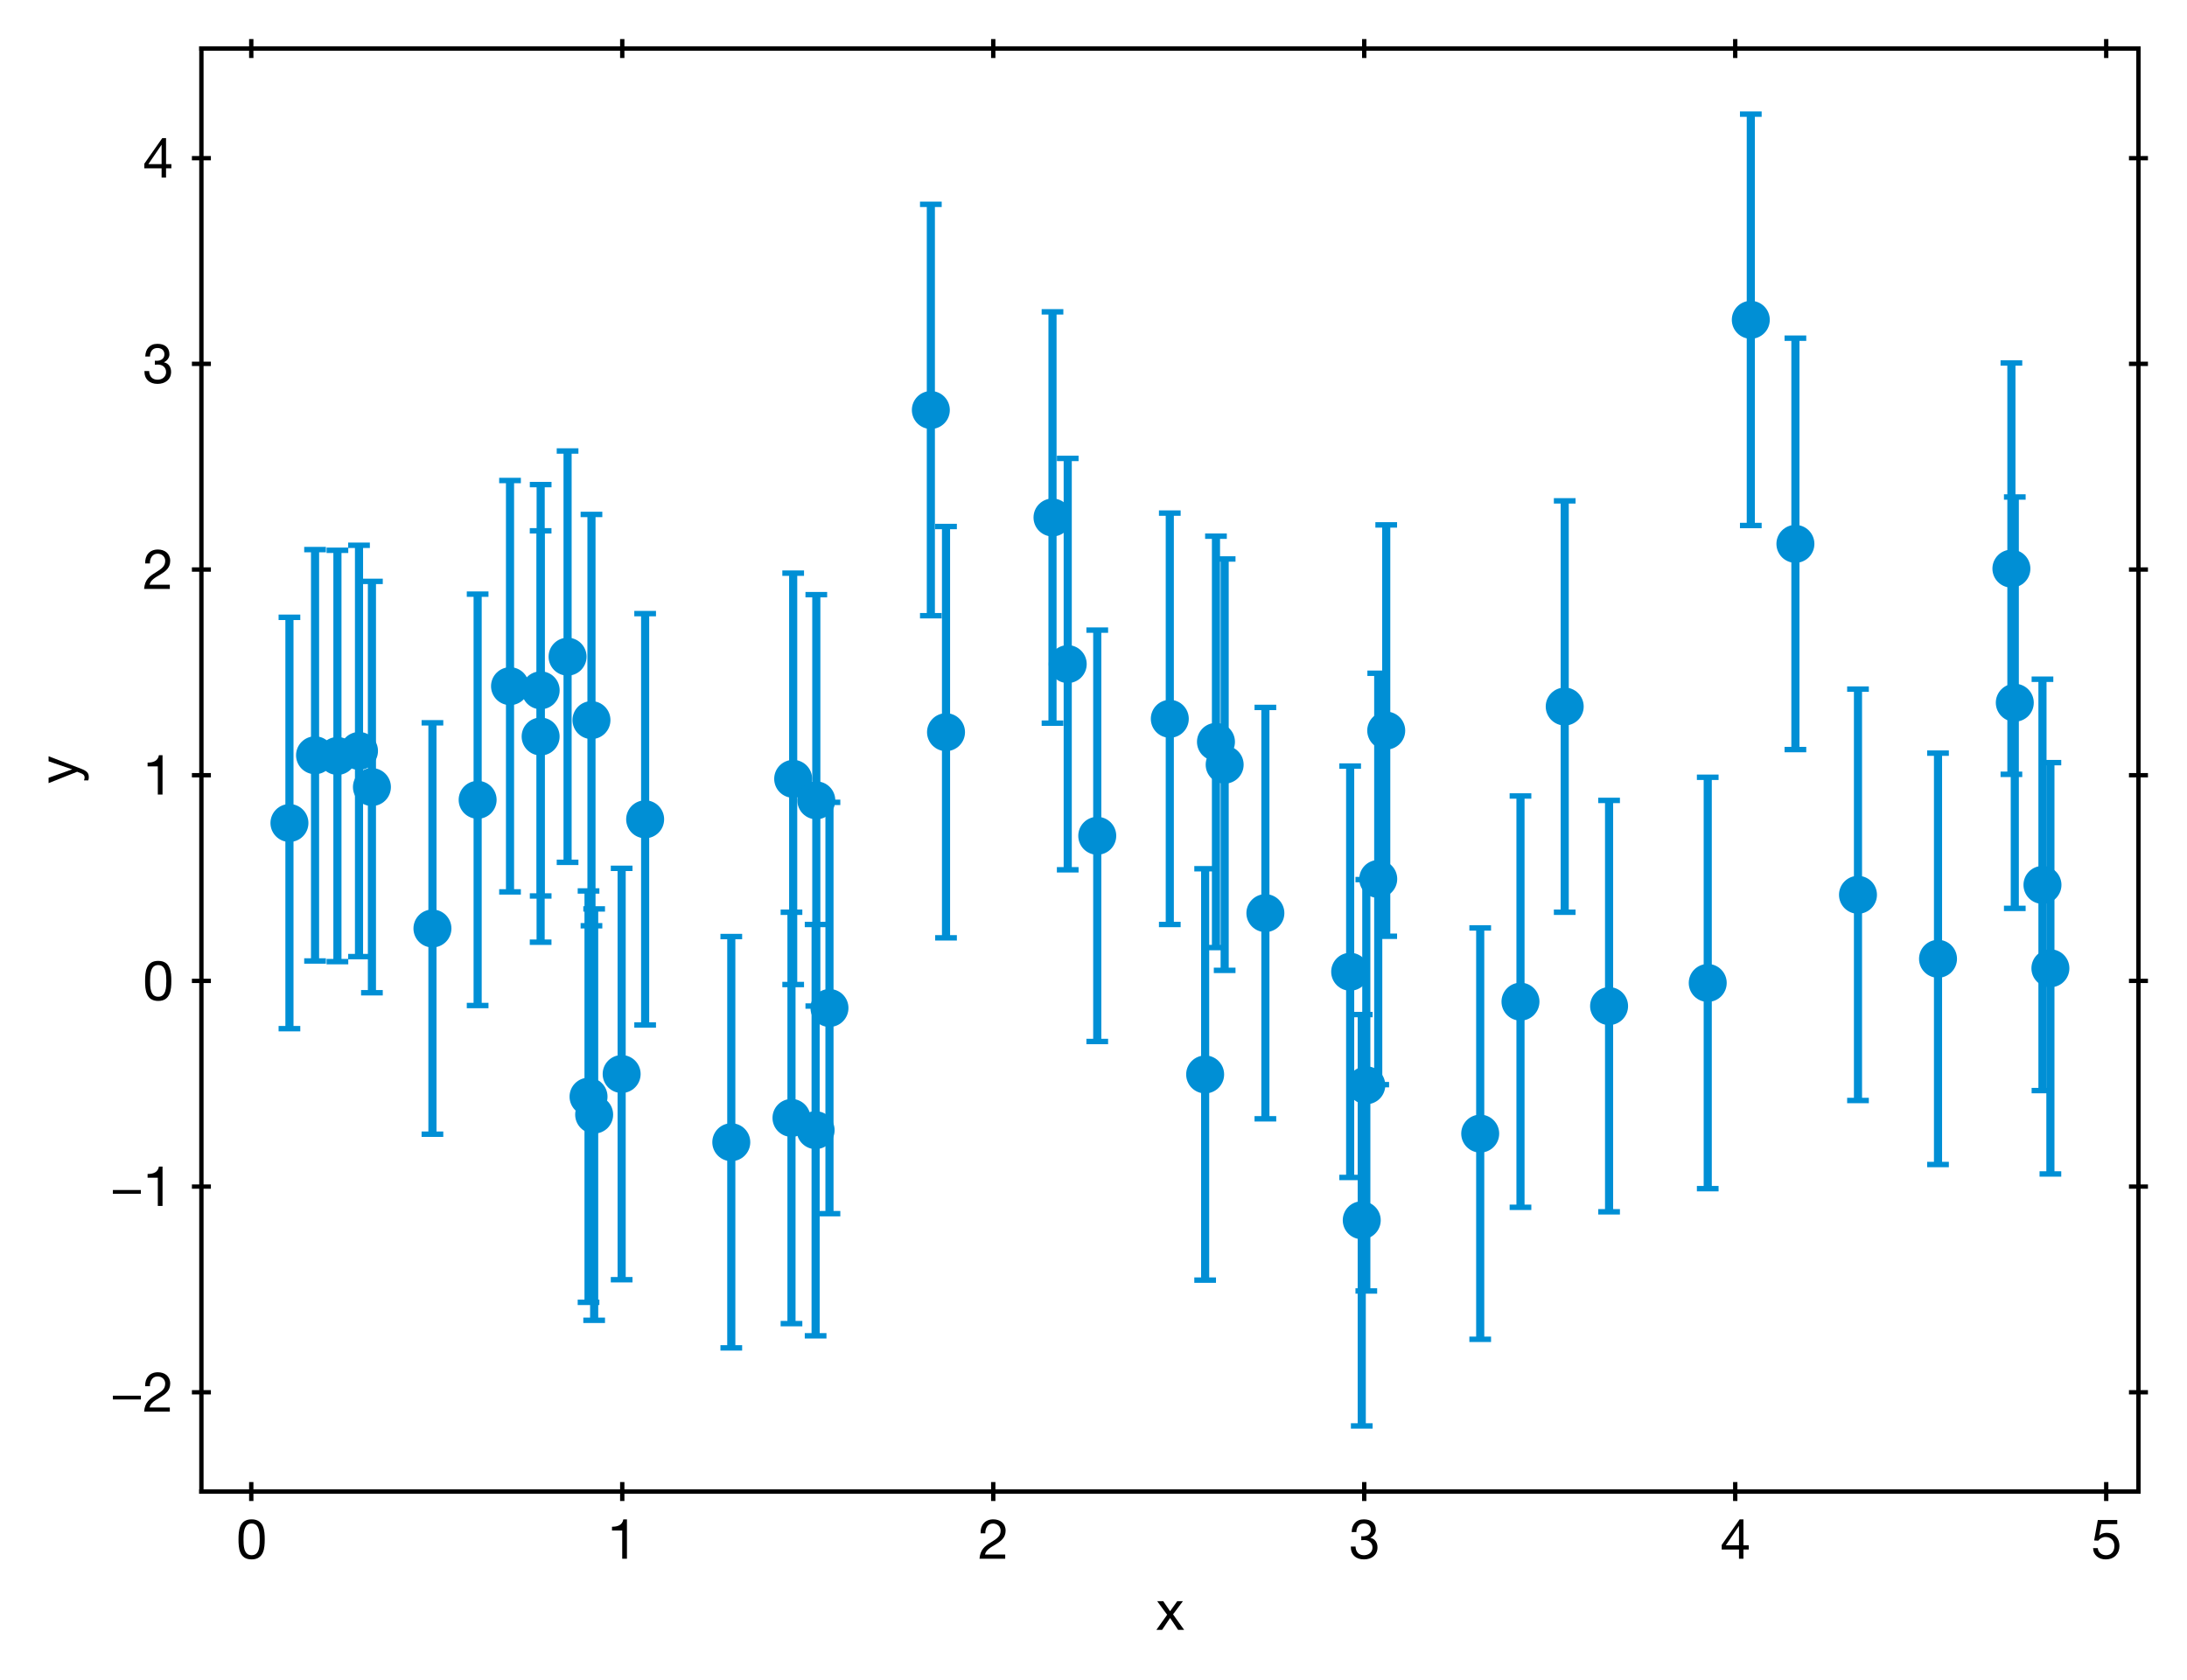 <?xml version="1.0" encoding="utf-8" standalone="no"?>
<!DOCTYPE svg PUBLIC "-//W3C//DTD SVG 1.1//EN"
  "http://www.w3.org/Graphics/SVG/1.1/DTD/svg11.dtd">
<svg height="309.753pt" version="1.1" viewBox="0 0 403.2 309.753" width="403.2pt" xmlns="http://www.w3.org/2000/svg" xmlns:xlink="http://www.w3.org/1999/xlink">
 <defs>
  <style type="text/css">*{stroke-linecap:butt;stroke-linejoin:round;}</style>
 </defs>
 <g id="figure_1">
  <g id="patch_1">
   <path d="M 0 309.753 
L 403.2 309.753 
L 403.2 0 
L 0 0 
z
" style="fill:#ffffff;"/>
  </g>
  <g id="axes_1">
   <g id="patch_2">
    <path d="M 37.13 275.062 
L 394.25 275.062 
L 394.25 8.95 
L 37.13 8.95 
z
" style="fill:#ffffff;"/>
   </g>
   <g id="matplotlib.axis_1">
    <g id="xtick_1">
     <g id="line2d_1">
      <defs>
       <path d="M 0 1.75 
L 0 -1.75 
" id="m629b796131" style="stroke:#000000;stroke-width:0.8;"/>
      </defs>
      <g>
       <use style="stroke:#000000;stroke-width:0.8;" x="46.323" xlink:href="#m629b796131" y="275.062"/>
      </g>
     </g>
     <g id="line2d_2">
      <g>
       <use style="stroke:#000000;stroke-width:0.8;" x="46.323" xlink:href="#m629b796131" y="8.95"/>
      </g>
     </g>
     <g id="text_1">
      <!-- 0 -->
      <g transform="translate(43.543 287.453)scale(0.1 -0.1)">
       <defs>
        <path d="M 269 2227 
C 269 1229 358 -77 1779 -77 
C 3200 -77 3290 1229 3290 2227 
C 3290 3232 3200 4538 1779 4538 
C 358 4538 269 3232 269 2227 
z
M 845 2234 
C 845 2906 851 4058 1779 4058 
C 2707 4058 2714 2906 2714 2234 
C 2714 1555 2707 403 1779 403 
C 851 403 845 1555 845 2234 
z
" id="HelveticaNeue-Roman-30" transform="scale(0.016)"/>
       </defs>
       <use xlink:href="#HelveticaNeue-Roman-30"/>
      </g>
     </g>
    </g>
    <g id="xtick_2">
     <g id="line2d_3">
      <g>
       <use style="stroke:#000000;stroke-width:0.8;" x="114.72" xlink:href="#m629b796131" y="275.062"/>
      </g>
     </g>
     <g id="line2d_4">
      <g>
       <use style="stroke:#000000;stroke-width:0.8;" x="114.72" xlink:href="#m629b796131" y="8.95"/>
      </g>
     </g>
     <g id="text_2">
      <!-- 1 -->
      <g transform="translate(111.94 287.453)scale(0.1 -0.1)">
       <defs>
        <path d="M 2278 4538 
L 1862 4538 
C 1741 3853 1178 3686 557 3686 
L 557 3251 
L 1734 3251 
L 1734 0 
L 2278 0 
L 2278 4538 
z
" id="HelveticaNeue-Roman-31" transform="scale(0.016)"/>
       </defs>
       <use xlink:href="#HelveticaNeue-Roman-31"/>
      </g>
     </g>
    </g>
    <g id="xtick_3">
     <g id="line2d_5">
      <g>
       <use style="stroke:#000000;stroke-width:0.8;" x="183.117" xlink:href="#m629b796131" y="275.062"/>
      </g>
     </g>
     <g id="line2d_6">
      <g>
       <use style="stroke:#000000;stroke-width:0.8;" x="183.117" xlink:href="#m629b796131" y="8.95"/>
      </g>
     </g>
     <g id="text_3">
      <!-- 2 -->
      <g transform="translate(180.337 287.453)scale(0.1 -0.1)">
       <defs>
        <path d="M 826 2931 
C 806 3475 1075 4058 1709 4058 
C 2189 4058 2586 3731 2586 3238 
C 2586 2611 2195 2330 1427 1856 
C 787 1459 243 1075 154 0 
L 3117 0 
L 3117 480 
L 787 480 
C 896 1043 1491 1331 2061 1677 
C 2624 2029 3162 2432 3162 3232 
C 3162 4077 2534 4538 1741 4538 
C 781 4538 237 3853 282 2931 
L 826 2931 
z
" id="HelveticaNeue-Roman-32" transform="scale(0.016)"/>
       </defs>
       <use xlink:href="#HelveticaNeue-Roman-32"/>
      </g>
     </g>
    </g>
    <g id="xtick_4">
     <g id="line2d_7">
      <g>
       <use style="stroke:#000000;stroke-width:0.8;" x="251.514" xlink:href="#m629b796131" y="275.062"/>
      </g>
     </g>
     <g id="line2d_8">
      <g>
       <use style="stroke:#000000;stroke-width:0.8;" x="251.514" xlink:href="#m629b796131" y="8.95"/>
      </g>
     </g>
     <g id="text_4">
      <!-- 3 -->
      <g transform="translate(248.734 287.453)scale(0.1 -0.1)">
       <defs>
        <path d="M 1395 2131 
C 1498 2144 1613 2150 1722 2150 
C 2259 2150 2688 1850 2688 1280 
C 2688 730 2234 403 1702 403 
C 1082 403 755 813 736 1402 
L 192 1402 
C 173 467 781 -77 1702 -77 
C 2554 -77 3264 397 3264 1306 
C 3264 1850 2995 2285 2445 2406 
L 2445 2419 
C 2790 2579 3072 2925 3072 3322 
C 3072 4160 2477 4538 1690 4538 
C 781 4538 320 3936 288 3072 
L 832 3072 
C 838 3603 1094 4058 1690 4058 
C 2150 4058 2496 3802 2496 3328 
C 2496 2835 2093 2586 1632 2586 
C 1555 2586 1478 2586 1395 2592 
L 1395 2131 
z
" id="HelveticaNeue-Roman-33" transform="scale(0.016)"/>
       </defs>
       <use xlink:href="#HelveticaNeue-Roman-33"/>
      </g>
     </g>
    </g>
    <g id="xtick_5">
     <g id="line2d_9">
      <g>
       <use style="stroke:#000000;stroke-width:0.8;" x="319.91" xlink:href="#m629b796131" y="275.062"/>
      </g>
     </g>
     <g id="line2d_10">
      <g>
       <use style="stroke:#000000;stroke-width:0.8;" x="319.91" xlink:href="#m629b796131" y="8.95"/>
      </g>
     </g>
     <g id="text_5">
      <!-- 4 -->
      <g transform="translate(317.131 287.453)scale(0.1 -0.1)">
       <defs>
        <path d="M 2682 4538 
L 2246 4538 
L 179 1587 
L 179 1062 
L 2170 1062 
L 2170 0 
L 2682 0 
L 2682 1062 
L 3296 1062 
L 3296 1542 
L 2682 1542 
L 2682 4538 
z
M 646 1542 
L 2157 3763 
L 2170 3763 
L 2170 1542 
L 646 1542 
z
" id="HelveticaNeue-Roman-34" transform="scale(0.016)"/>
       </defs>
       <use xlink:href="#HelveticaNeue-Roman-34"/>
      </g>
     </g>
    </g>
    <g id="xtick_6">
     <g id="line2d_11">
      <g>
       <use style="stroke:#000000;stroke-width:0.8;" x="388.307" xlink:href="#m629b796131" y="275.062"/>
      </g>
     </g>
     <g id="line2d_12">
      <g>
       <use style="stroke:#000000;stroke-width:0.8;" x="388.307" xlink:href="#m629b796131" y="8.95"/>
      </g>
     </g>
     <g id="text_6">
      <!-- 5 -->
      <g transform="translate(385.528 287.453)scale(0.1 -0.1)">
       <defs>
        <path d="M 3008 4461 
L 768 4461 
L 346 2106 
L 813 2080 
C 1024 2336 1312 2509 1658 2509 
C 2266 2509 2682 2080 2682 1478 
C 2682 755 2240 403 1722 403 
C 1178 403 800 755 768 1222 
L 224 1222 
C 243 403 883 -77 1670 -77 
C 2726 -77 3258 666 3258 1434 
C 3258 2470 2598 2989 1792 2989 
C 1485 2989 1146 2886 947 2662 
L 934 2675 
L 1178 3981 
L 3008 3981 
L 3008 4461 
z
" id="HelveticaNeue-Roman-35" transform="scale(0.016)"/>
       </defs>
       <use xlink:href="#HelveticaNeue-Roman-35"/>
      </g>
     </g>
    </g>
    <g id="text_7">
     <!-- x -->
     <g transform="translate(213.1 300.573)scale(0.1 -0.1)">
      <defs>
       <path d="M 58 0 
L 717 0 
L 1638 1370 
L 2560 0 
L 3258 0 
L 1978 1786 
L 3117 3309 
L 2464 3309 
L 1638 2150 
L 845 3309 
L 147 3309 
L 1299 1741 
L 58 0 
z
" id="HelveticaNeue-Roman-78" transform="scale(0.016)"/>
      </defs>
      <use xlink:href="#HelveticaNeue-Roman-78"/>
     </g>
    </g>
   </g>
   <g id="matplotlib.axis_2">
    <g id="ytick_1">
     <g id="line2d_13">
      <defs>
       <path d="M 1.75 0 
L -1.75 -0 
" id="mbd2285020a" style="stroke:#000000;stroke-width:0.8;"/>
      </defs>
      <g>
       <use style="stroke:#000000;stroke-width:0.8;" x="37.13" xlink:href="#mbd2285020a" y="256.758"/>
      </g>
     </g>
     <g id="line2d_14">
      <g>
       <use style="stroke:#000000;stroke-width:0.8;" x="394.25" xlink:href="#mbd2285020a" y="256.758"/>
      </g>
     </g>
     <g id="text_8">
      <!-- −2 -->
      <g transform="translate(20.32 260.328)scale(0.1 -0.1)">
       <defs>
        <path d="M 307 1402 
L 3533 1402 
L 3533 1837 
L 307 1837 
L 307 1402 
z
" id="HelveticaNeue-Roman-2212" transform="scale(0.016)"/>
       </defs>
       <use xlink:href="#HelveticaNeue-Roman-2212"/>
       <use x="60" xlink:href="#HelveticaNeue-Roman-32"/>
      </g>
     </g>
    </g>
    <g id="ytick_2">
     <g id="line2d_15">
      <g>
       <use style="stroke:#000000;stroke-width:0.8;" x="37.13" xlink:href="#mbd2285020a" y="218.826"/>
      </g>
     </g>
     <g id="line2d_16">
      <g>
       <use style="stroke:#000000;stroke-width:0.8;" x="394.25" xlink:href="#mbd2285020a" y="218.826"/>
      </g>
     </g>
     <g id="text_9">
      <!-- −1 -->
      <g transform="translate(20.32 222.396)scale(0.1 -0.1)">
       <use xlink:href="#HelveticaNeue-Roman-2212"/>
       <use x="60" xlink:href="#HelveticaNeue-Roman-31"/>
      </g>
     </g>
    </g>
    <g id="ytick_3">
     <g id="line2d_17">
      <g>
       <use style="stroke:#000000;stroke-width:0.8;" x="37.13" xlink:href="#mbd2285020a" y="180.894"/>
      </g>
     </g>
     <g id="line2d_18">
      <g>
       <use style="stroke:#000000;stroke-width:0.8;" x="394.25" xlink:href="#mbd2285020a" y="180.894"/>
      </g>
     </g>
     <g id="text_10">
      <!-- 0 -->
      <g transform="translate(26.32 184.464)scale(0.1 -0.1)">
       <use xlink:href="#HelveticaNeue-Roman-30"/>
      </g>
     </g>
    </g>
    <g id="ytick_4">
     <g id="line2d_19">
      <g>
       <use style="stroke:#000000;stroke-width:0.8;" x="37.13" xlink:href="#mbd2285020a" y="142.962"/>
      </g>
     </g>
     <g id="line2d_20">
      <g>
       <use style="stroke:#000000;stroke-width:0.8;" x="394.25" xlink:href="#mbd2285020a" y="142.962"/>
      </g>
     </g>
     <g id="text_11">
      <!-- 1 -->
      <g transform="translate(26.32 146.533)scale(0.1 -0.1)">
       <use xlink:href="#HelveticaNeue-Roman-31"/>
      </g>
     </g>
    </g>
    <g id="ytick_5">
     <g id="line2d_21">
      <g>
       <use style="stroke:#000000;stroke-width:0.8;" x="37.13" xlink:href="#mbd2285020a" y="105.03"/>
      </g>
     </g>
     <g id="line2d_22">
      <g>
       <use style="stroke:#000000;stroke-width:0.8;" x="394.25" xlink:href="#mbd2285020a" y="105.03"/>
      </g>
     </g>
     <g id="text_12">
      <!-- 2 -->
      <g transform="translate(26.32 108.601)scale(0.1 -0.1)">
       <use xlink:href="#HelveticaNeue-Roman-32"/>
      </g>
     </g>
    </g>
    <g id="ytick_6">
     <g id="line2d_23">
      <g>
       <use style="stroke:#000000;stroke-width:0.8;" x="37.13" xlink:href="#mbd2285020a" y="67.099"/>
      </g>
     </g>
     <g id="line2d_24">
      <g>
       <use style="stroke:#000000;stroke-width:0.8;" x="394.25" xlink:href="#mbd2285020a" y="67.099"/>
      </g>
     </g>
     <g id="text_13">
      <!-- 3 -->
      <g transform="translate(26.32 70.669)scale(0.1 -0.1)">
       <use xlink:href="#HelveticaNeue-Roman-33"/>
      </g>
     </g>
    </g>
    <g id="ytick_7">
     <g id="line2d_25">
      <g>
       <use style="stroke:#000000;stroke-width:0.8;" x="37.13" xlink:href="#mbd2285020a" y="29.167"/>
      </g>
     </g>
     <g id="line2d_26">
      <g>
       <use style="stroke:#000000;stroke-width:0.8;" x="394.25" xlink:href="#mbd2285020a" y="29.167"/>
      </g>
     </g>
     <g id="text_14">
      <!-- 4 -->
      <g transform="translate(26.32 32.737)scale(0.1 -0.1)">
       <use xlink:href="#HelveticaNeue-Roman-34"/>
      </g>
     </g>
    </g>
    <g id="text_15">
     <!-- y -->
     <g transform="translate(14.25 144.506)rotate(-90)scale(0.1 -0.1)">
      <defs>
       <path d="M 3149 3309 
L 2573 3309 
L 1645 602 
L 1632 602 
L 666 3309 
L 51 3309 
L 1363 19 
L 1139 -544 
C 1037 -736 915 -845 691 -845 
C 582 -845 474 -800 371 -768 
L 371 -1267 
C 493 -1312 621 -1325 749 -1325 
C 1235 -1325 1459 -1088 1709 -442 
L 3149 3309 
z
" id="HelveticaNeue-Roman-79" transform="scale(0.016)"/>
      </defs>
      <use xlink:href="#HelveticaNeue-Roman-79"/>
     </g>
    </g>
   </g>
   <g id="LineCollection_1">
    <path clip-path="url(#pf7ec6596f8)" d="M 174.41 172.956 
L 174.41 97.093 
" style="fill:none;stroke:#008fd5;stroke-width:1.5;"/>
    <path clip-path="url(#pf7ec6596f8)" d="M 371.452 167.523 
L 371.452 91.659 
" style="fill:none;stroke:#008fd5;stroke-width:1.5;"/>
    <path clip-path="url(#pf7ec6596f8)" d="M 296.653 223.47 
L 296.653 147.607 
" style="fill:none;stroke:#008fd5;stroke-width:1.5;"/>
    <path clip-path="url(#pf7ec6596f8)" d="M 251.055 262.966 
L 251.055 187.102 
" style="fill:none;stroke:#008fd5;stroke-width:1.5;"/>
    <path clip-path="url(#pf7ec6596f8)" d="M 99.679 165.232 
L 99.679 89.369 
" style="fill:none;stroke:#008fd5;stroke-width:1.5;"/>
    <path clip-path="url(#pf7ec6596f8)" d="M 99.671 173.757 
L 99.671 97.894 
" style="fill:none;stroke:#008fd5;stroke-width:1.5;"/>
    <path clip-path="url(#pf7ec6596f8)" d="M 66.187 176.417 
L 66.187 100.554 
" style="fill:none;stroke:#008fd5;stroke-width:1.5;"/>
    <path clip-path="url(#pf7ec6596f8)" d="M 342.542 202.948 
L 342.542 127.084 
" style="fill:none;stroke:#008fd5;stroke-width:1.5;"/>
    <path clip-path="url(#pf7ec6596f8)" d="M 251.895 238.073 
L 251.895 162.21 
" style="fill:none;stroke:#008fd5;stroke-width:1.5;"/>
    <path clip-path="url(#pf7ec6596f8)" d="M 288.473 168.227 
L 288.473 92.363 
" style="fill:none;stroke:#008fd5;stroke-width:1.5;"/>
    <path clip-path="url(#pf7ec6596f8)" d="M 53.362 189.706 
L 53.362 113.842 
" style="fill:none;stroke:#008fd5;stroke-width:1.5;"/>
    <path clip-path="url(#pf7ec6596f8)" d="M 378.017 216.5 
L 378.017 140.637 
" style="fill:none;stroke:#008fd5;stroke-width:1.5;"/>
    <path clip-path="url(#pf7ec6596f8)" d="M 331.005 138.231 
L 331.005 62.367 
" style="fill:none;stroke:#008fd5;stroke-width:1.5;"/>
    <path clip-path="url(#pf7ec6596f8)" d="M 118.94 189.025 
L 118.94 113.162 
" style="fill:none;stroke:#008fd5;stroke-width:1.5;"/>
    <path clip-path="url(#pf7ec6596f8)" d="M 108.504 240.172 
L 108.504 164.308 
" style="fill:none;stroke:#008fd5;stroke-width:1.5;"/>
    <path clip-path="url(#pf7ec6596f8)" d="M 109.044 170.73 
L 109.044 94.866 
" style="fill:none;stroke:#008fd5;stroke-width:1.5;"/>
    <path clip-path="url(#pf7ec6596f8)" d="M 150.369 246.349 
L 150.369 170.485 
" style="fill:none;stroke:#008fd5;stroke-width:1.5;"/>
    <path clip-path="url(#pf7ec6596f8)" d="M 225.781 178.948 
L 225.781 103.084 
" style="fill:none;stroke:#008fd5;stroke-width:1.5;"/>
    <path clip-path="url(#pf7ec6596f8)" d="M 194.041 133.366 
L 194.041 57.502 
" style="fill:none;stroke:#008fd5;stroke-width:1.5;"/>
    <path clip-path="url(#pf7ec6596f8)" d="M 145.919 244.093 
L 145.919 168.23 
" style="fill:none;stroke:#008fd5;stroke-width:1.5;"/>
    <path clip-path="url(#pf7ec6596f8)" d="M 255.567 172.664 
L 255.567 96.8 
" style="fill:none;stroke:#008fd5;stroke-width:1.5;"/>
    <path clip-path="url(#pf7ec6596f8)" d="M 94.028 164.474 
L 94.028 88.61 
" style="fill:none;stroke:#008fd5;stroke-width:1.5;"/>
    <path clip-path="url(#pf7ec6596f8)" d="M 146.232 181.565 
L 146.232 105.701 
" style="fill:none;stroke:#008fd5;stroke-width:1.5;"/>
    <path clip-path="url(#pf7ec6596f8)" d="M 171.613 113.546 
L 171.613 37.682 
" style="fill:none;stroke:#008fd5;stroke-width:1.5;"/>
    <path clip-path="url(#pf7ec6596f8)" d="M 202.292 192.065 
L 202.292 116.202 
" style="fill:none;stroke:#008fd5;stroke-width:1.5;"/>
    <path clip-path="url(#pf7ec6596f8)" d="M 314.841 219.202 
L 314.841 143.339 
" style="fill:none;stroke:#008fd5;stroke-width:1.5;"/>
    <path clip-path="url(#pf7ec6596f8)" d="M 114.608 235.998 
L 114.608 160.135 
" style="fill:none;stroke:#008fd5;stroke-width:1.5;"/>
    <path clip-path="url(#pf7ec6596f8)" d="M 222.183 236.076 
L 222.183 160.212 
" style="fill:none;stroke:#008fd5;stroke-width:1.5;"/>
    <path clip-path="url(#pf7ec6596f8)" d="M 248.919 217.137 
L 248.919 141.273 
" style="fill:none;stroke:#008fd5;stroke-width:1.5;"/>
    <path clip-path="url(#pf7ec6596f8)" d="M 62.208 177.343 
L 62.208 101.48 
" style="fill:none;stroke:#008fd5;stroke-width:1.5;"/>
    <path clip-path="url(#pf7ec6596f8)" d="M 254.094 200.027 
L 254.094 124.163 
" style="fill:none;stroke:#008fd5;stroke-width:1.5;"/>
    <path clip-path="url(#pf7ec6596f8)" d="M 104.639 159.032 
L 104.639 83.168 
" style="fill:none;stroke:#008fd5;stroke-width:1.5;"/>
    <path clip-path="url(#pf7ec6596f8)" d="M 68.569 183.078 
L 68.569 107.214 
" style="fill:none;stroke:#008fd5;stroke-width:1.5;"/>
    <path clip-path="url(#pf7ec6596f8)" d="M 370.827 142.797 
L 370.827 66.933 
" style="fill:none;stroke:#008fd5;stroke-width:1.5;"/>
    <path clip-path="url(#pf7ec6596f8)" d="M 376.554 201.124 
L 376.554 125.261 
" style="fill:none;stroke:#008fd5;stroke-width:1.5;"/>
    <path clip-path="url(#pf7ec6596f8)" d="M 322.782 96.91 
L 322.782 21.046 
" style="fill:none;stroke:#008fd5;stroke-width:1.5;"/>
    <path clip-path="url(#pf7ec6596f8)" d="M 150.496 185.528 
L 150.496 109.664 
" style="fill:none;stroke:#008fd5;stroke-width:1.5;"/>
    <path clip-path="url(#pf7ec6596f8)" d="M 79.725 209.16 
L 79.725 133.296 
" style="fill:none;stroke:#008fd5;stroke-width:1.5;"/>
    <path clip-path="url(#pf7ec6596f8)" d="M 280.32 222.651 
L 280.32 146.788 
" style="fill:none;stroke:#008fd5;stroke-width:1.5;"/>
    <path clip-path="url(#pf7ec6596f8)" d="M 196.848 160.399 
L 196.848 84.536 
" style="fill:none;stroke:#008fd5;stroke-width:1.5;"/>
    <path clip-path="url(#pf7ec6596f8)" d="M 88.058 185.433 
L 88.058 109.569 
" style="fill:none;stroke:#008fd5;stroke-width:1.5;"/>
    <path clip-path="url(#pf7ec6596f8)" d="M 215.666 170.49 
L 215.666 94.627 
" style="fill:none;stroke:#008fd5;stroke-width:1.5;"/>
    <path clip-path="url(#pf7ec6596f8)" d="M 58.083 177.216 
L 58.083 101.352 
" style="fill:none;stroke:#008fd5;stroke-width:1.5;"/>
    <path clip-path="url(#pf7ec6596f8)" d="M 357.296 214.75 
L 357.296 138.887 
" style="fill:none;stroke:#008fd5;stroke-width:1.5;"/>
    <path clip-path="url(#pf7ec6596f8)" d="M 134.822 248.575 
L 134.822 172.712 
" style="fill:none;stroke:#008fd5;stroke-width:1.5;"/>
    <path clip-path="url(#pf7ec6596f8)" d="M 272.895 246.988 
L 272.895 171.125 
" style="fill:none;stroke:#008fd5;stroke-width:1.5;"/>
    <path clip-path="url(#pf7ec6596f8)" d="M 152.923 223.822 
L 152.923 147.959 
" style="fill:none;stroke:#008fd5;stroke-width:1.5;"/>
    <path clip-path="url(#pf7ec6596f8)" d="M 224.178 174.744 
L 224.178 98.88 
" style="fill:none;stroke:#008fd5;stroke-width:1.5;"/>
    <path clip-path="url(#pf7ec6596f8)" d="M 233.289 206.325 
L 233.289 130.462 
" style="fill:none;stroke:#008fd5;stroke-width:1.5;"/>
    <path clip-path="url(#pf7ec6596f8)" d="M 109.54 243.485 
L 109.54 167.622 
" style="fill:none;stroke:#008fd5;stroke-width:1.5;"/>
   </g>
   <g id="line2d_27">
    <defs>
     <path d="M 2 0 
L -2 -0 
" id="me671b87b18" style="stroke:#008fd5;"/>
    </defs>
    <g clip-path="url(#pf7ec6596f8)">
     <use style="fill:#008fd5;stroke:#008fd5;" x="174.41" xlink:href="#me671b87b18" y="172.956"/>
     <use style="fill:#008fd5;stroke:#008fd5;" x="371.452" xlink:href="#me671b87b18" y="167.523"/>
     <use style="fill:#008fd5;stroke:#008fd5;" x="296.653" xlink:href="#me671b87b18" y="223.47"/>
     <use style="fill:#008fd5;stroke:#008fd5;" x="251.055" xlink:href="#me671b87b18" y="262.966"/>
     <use style="fill:#008fd5;stroke:#008fd5;" x="99.679" xlink:href="#me671b87b18" y="165.232"/>
     <use style="fill:#008fd5;stroke:#008fd5;" x="99.671" xlink:href="#me671b87b18" y="173.757"/>
     <use style="fill:#008fd5;stroke:#008fd5;" x="66.187" xlink:href="#me671b87b18" y="176.417"/>
     <use style="fill:#008fd5;stroke:#008fd5;" x="342.542" xlink:href="#me671b87b18" y="202.948"/>
     <use style="fill:#008fd5;stroke:#008fd5;" x="251.895" xlink:href="#me671b87b18" y="238.073"/>
     <use style="fill:#008fd5;stroke:#008fd5;" x="288.473" xlink:href="#me671b87b18" y="168.227"/>
     <use style="fill:#008fd5;stroke:#008fd5;" x="53.362" xlink:href="#me671b87b18" y="189.706"/>
     <use style="fill:#008fd5;stroke:#008fd5;" x="378.017" xlink:href="#me671b87b18" y="216.5"/>
     <use style="fill:#008fd5;stroke:#008fd5;" x="331.005" xlink:href="#me671b87b18" y="138.231"/>
     <use style="fill:#008fd5;stroke:#008fd5;" x="118.94" xlink:href="#me671b87b18" y="189.025"/>
     <use style="fill:#008fd5;stroke:#008fd5;" x="108.504" xlink:href="#me671b87b18" y="240.172"/>
     <use style="fill:#008fd5;stroke:#008fd5;" x="109.044" xlink:href="#me671b87b18" y="170.73"/>
     <use style="fill:#008fd5;stroke:#008fd5;" x="150.369" xlink:href="#me671b87b18" y="246.349"/>
     <use style="fill:#008fd5;stroke:#008fd5;" x="225.781" xlink:href="#me671b87b18" y="178.948"/>
     <use style="fill:#008fd5;stroke:#008fd5;" x="194.041" xlink:href="#me671b87b18" y="133.366"/>
     <use style="fill:#008fd5;stroke:#008fd5;" x="145.919" xlink:href="#me671b87b18" y="244.093"/>
     <use style="fill:#008fd5;stroke:#008fd5;" x="255.567" xlink:href="#me671b87b18" y="172.664"/>
     <use style="fill:#008fd5;stroke:#008fd5;" x="94.028" xlink:href="#me671b87b18" y="164.474"/>
     <use style="fill:#008fd5;stroke:#008fd5;" x="146.232" xlink:href="#me671b87b18" y="181.565"/>
     <use style="fill:#008fd5;stroke:#008fd5;" x="171.613" xlink:href="#me671b87b18" y="113.546"/>
     <use style="fill:#008fd5;stroke:#008fd5;" x="202.292" xlink:href="#me671b87b18" y="192.065"/>
     <use style="fill:#008fd5;stroke:#008fd5;" x="314.841" xlink:href="#me671b87b18" y="219.202"/>
     <use style="fill:#008fd5;stroke:#008fd5;" x="114.608" xlink:href="#me671b87b18" y="235.998"/>
     <use style="fill:#008fd5;stroke:#008fd5;" x="222.183" xlink:href="#me671b87b18" y="236.076"/>
     <use style="fill:#008fd5;stroke:#008fd5;" x="248.919" xlink:href="#me671b87b18" y="217.137"/>
     <use style="fill:#008fd5;stroke:#008fd5;" x="62.208" xlink:href="#me671b87b18" y="177.343"/>
     <use style="fill:#008fd5;stroke:#008fd5;" x="254.094" xlink:href="#me671b87b18" y="200.027"/>
     <use style="fill:#008fd5;stroke:#008fd5;" x="104.639" xlink:href="#me671b87b18" y="159.032"/>
     <use style="fill:#008fd5;stroke:#008fd5;" x="68.569" xlink:href="#me671b87b18" y="183.078"/>
     <use style="fill:#008fd5;stroke:#008fd5;" x="370.827" xlink:href="#me671b87b18" y="142.797"/>
     <use style="fill:#008fd5;stroke:#008fd5;" x="376.554" xlink:href="#me671b87b18" y="201.124"/>
     <use style="fill:#008fd5;stroke:#008fd5;" x="322.782" xlink:href="#me671b87b18" y="96.91"/>
     <use style="fill:#008fd5;stroke:#008fd5;" x="150.496" xlink:href="#me671b87b18" y="185.528"/>
     <use style="fill:#008fd5;stroke:#008fd5;" x="79.725" xlink:href="#me671b87b18" y="209.16"/>
     <use style="fill:#008fd5;stroke:#008fd5;" x="280.32" xlink:href="#me671b87b18" y="222.651"/>
     <use style="fill:#008fd5;stroke:#008fd5;" x="196.848" xlink:href="#me671b87b18" y="160.399"/>
     <use style="fill:#008fd5;stroke:#008fd5;" x="88.058" xlink:href="#me671b87b18" y="185.433"/>
     <use style="fill:#008fd5;stroke:#008fd5;" x="215.666" xlink:href="#me671b87b18" y="170.49"/>
     <use style="fill:#008fd5;stroke:#008fd5;" x="58.083" xlink:href="#me671b87b18" y="177.216"/>
     <use style="fill:#008fd5;stroke:#008fd5;" x="357.296" xlink:href="#me671b87b18" y="214.75"/>
     <use style="fill:#008fd5;stroke:#008fd5;" x="134.822" xlink:href="#me671b87b18" y="248.575"/>
     <use style="fill:#008fd5;stroke:#008fd5;" x="272.895" xlink:href="#me671b87b18" y="246.988"/>
     <use style="fill:#008fd5;stroke:#008fd5;" x="152.923" xlink:href="#me671b87b18" y="223.822"/>
     <use style="fill:#008fd5;stroke:#008fd5;" x="224.178" xlink:href="#me671b87b18" y="174.744"/>
     <use style="fill:#008fd5;stroke:#008fd5;" x="233.289" xlink:href="#me671b87b18" y="206.325"/>
     <use style="fill:#008fd5;stroke:#008fd5;" x="109.54" xlink:href="#me671b87b18" y="243.485"/>
    </g>
   </g>
   <g id="line2d_28">
    <g clip-path="url(#pf7ec6596f8)">
     <use style="fill:#008fd5;stroke:#008fd5;" x="174.41" xlink:href="#me671b87b18" y="97.093"/>
     <use style="fill:#008fd5;stroke:#008fd5;" x="371.452" xlink:href="#me671b87b18" y="91.659"/>
     <use style="fill:#008fd5;stroke:#008fd5;" x="296.653" xlink:href="#me671b87b18" y="147.607"/>
     <use style="fill:#008fd5;stroke:#008fd5;" x="251.055" xlink:href="#me671b87b18" y="187.102"/>
     <use style="fill:#008fd5;stroke:#008fd5;" x="99.679" xlink:href="#me671b87b18" y="89.369"/>
     <use style="fill:#008fd5;stroke:#008fd5;" x="99.671" xlink:href="#me671b87b18" y="97.894"/>
     <use style="fill:#008fd5;stroke:#008fd5;" x="66.187" xlink:href="#me671b87b18" y="100.554"/>
     <use style="fill:#008fd5;stroke:#008fd5;" x="342.542" xlink:href="#me671b87b18" y="127.084"/>
     <use style="fill:#008fd5;stroke:#008fd5;" x="251.895" xlink:href="#me671b87b18" y="162.21"/>
     <use style="fill:#008fd5;stroke:#008fd5;" x="288.473" xlink:href="#me671b87b18" y="92.363"/>
     <use style="fill:#008fd5;stroke:#008fd5;" x="53.362" xlink:href="#me671b87b18" y="113.842"/>
     <use style="fill:#008fd5;stroke:#008fd5;" x="378.017" xlink:href="#me671b87b18" y="140.637"/>
     <use style="fill:#008fd5;stroke:#008fd5;" x="331.005" xlink:href="#me671b87b18" y="62.367"/>
     <use style="fill:#008fd5;stroke:#008fd5;" x="118.94" xlink:href="#me671b87b18" y="113.162"/>
     <use style="fill:#008fd5;stroke:#008fd5;" x="108.504" xlink:href="#me671b87b18" y="164.308"/>
     <use style="fill:#008fd5;stroke:#008fd5;" x="109.044" xlink:href="#me671b87b18" y="94.866"/>
     <use style="fill:#008fd5;stroke:#008fd5;" x="150.369" xlink:href="#me671b87b18" y="170.485"/>
     <use style="fill:#008fd5;stroke:#008fd5;" x="225.781" xlink:href="#me671b87b18" y="103.084"/>
     <use style="fill:#008fd5;stroke:#008fd5;" x="194.041" xlink:href="#me671b87b18" y="57.502"/>
     <use style="fill:#008fd5;stroke:#008fd5;" x="145.919" xlink:href="#me671b87b18" y="168.23"/>
     <use style="fill:#008fd5;stroke:#008fd5;" x="255.567" xlink:href="#me671b87b18" y="96.8"/>
     <use style="fill:#008fd5;stroke:#008fd5;" x="94.028" xlink:href="#me671b87b18" y="88.61"/>
     <use style="fill:#008fd5;stroke:#008fd5;" x="146.232" xlink:href="#me671b87b18" y="105.701"/>
     <use style="fill:#008fd5;stroke:#008fd5;" x="171.613" xlink:href="#me671b87b18" y="37.682"/>
     <use style="fill:#008fd5;stroke:#008fd5;" x="202.292" xlink:href="#me671b87b18" y="116.202"/>
     <use style="fill:#008fd5;stroke:#008fd5;" x="314.841" xlink:href="#me671b87b18" y="143.339"/>
     <use style="fill:#008fd5;stroke:#008fd5;" x="114.608" xlink:href="#me671b87b18" y="160.135"/>
     <use style="fill:#008fd5;stroke:#008fd5;" x="222.183" xlink:href="#me671b87b18" y="160.212"/>
     <use style="fill:#008fd5;stroke:#008fd5;" x="248.919" xlink:href="#me671b87b18" y="141.273"/>
     <use style="fill:#008fd5;stroke:#008fd5;" x="62.208" xlink:href="#me671b87b18" y="101.48"/>
     <use style="fill:#008fd5;stroke:#008fd5;" x="254.094" xlink:href="#me671b87b18" y="124.163"/>
     <use style="fill:#008fd5;stroke:#008fd5;" x="104.639" xlink:href="#me671b87b18" y="83.168"/>
     <use style="fill:#008fd5;stroke:#008fd5;" x="68.569" xlink:href="#me671b87b18" y="107.214"/>
     <use style="fill:#008fd5;stroke:#008fd5;" x="370.827" xlink:href="#me671b87b18" y="66.933"/>
     <use style="fill:#008fd5;stroke:#008fd5;" x="376.554" xlink:href="#me671b87b18" y="125.261"/>
     <use style="fill:#008fd5;stroke:#008fd5;" x="322.782" xlink:href="#me671b87b18" y="21.046"/>
     <use style="fill:#008fd5;stroke:#008fd5;" x="150.496" xlink:href="#me671b87b18" y="109.664"/>
     <use style="fill:#008fd5;stroke:#008fd5;" x="79.725" xlink:href="#me671b87b18" y="133.296"/>
     <use style="fill:#008fd5;stroke:#008fd5;" x="280.32" xlink:href="#me671b87b18" y="146.788"/>
     <use style="fill:#008fd5;stroke:#008fd5;" x="196.848" xlink:href="#me671b87b18" y="84.536"/>
     <use style="fill:#008fd5;stroke:#008fd5;" x="88.058" xlink:href="#me671b87b18" y="109.569"/>
     <use style="fill:#008fd5;stroke:#008fd5;" x="215.666" xlink:href="#me671b87b18" y="94.627"/>
     <use style="fill:#008fd5;stroke:#008fd5;" x="58.083" xlink:href="#me671b87b18" y="101.352"/>
     <use style="fill:#008fd5;stroke:#008fd5;" x="357.296" xlink:href="#me671b87b18" y="138.887"/>
     <use style="fill:#008fd5;stroke:#008fd5;" x="134.822" xlink:href="#me671b87b18" y="172.712"/>
     <use style="fill:#008fd5;stroke:#008fd5;" x="272.895" xlink:href="#me671b87b18" y="171.125"/>
     <use style="fill:#008fd5;stroke:#008fd5;" x="152.923" xlink:href="#me671b87b18" y="147.959"/>
     <use style="fill:#008fd5;stroke:#008fd5;" x="224.178" xlink:href="#me671b87b18" y="98.88"/>
     <use style="fill:#008fd5;stroke:#008fd5;" x="233.289" xlink:href="#me671b87b18" y="130.462"/>
     <use style="fill:#008fd5;stroke:#008fd5;" x="109.54" xlink:href="#me671b87b18" y="167.622"/>
    </g>
   </g>
   <g id="line2d_29">
    <defs>
     <path d="M 0 3 
C 0.796 3 1.559 2.684 2.121 2.121 
C 2.684 1.559 3 0.796 3 0 
C 3 -0.796 2.684 -1.559 2.121 -2.121 
C 1.559 -2.684 0.796 -3 0 -3 
C -0.796 -3 -1.559 -2.684 -2.121 -2.121 
C -2.684 -1.559 -3 -0.796 -3 0 
C -3 0.796 -2.684 1.559 -2.121 2.121 
C -1.559 2.684 -0.796 3 0 3 
z
" id="me74ebbb0b3" style="stroke:#008fd5;"/>
    </defs>
    <g clip-path="url(#pf7ec6596f8)">
     <use style="fill:#008fd5;stroke:#008fd5;" x="174.41" xlink:href="#me74ebbb0b3" y="135.024"/>
     <use style="fill:#008fd5;stroke:#008fd5;" x="371.452" xlink:href="#me74ebbb0b3" y="129.591"/>
     <use style="fill:#008fd5;stroke:#008fd5;" x="296.653" xlink:href="#me74ebbb0b3" y="185.539"/>
     <use style="fill:#008fd5;stroke:#008fd5;" x="251.055" xlink:href="#me74ebbb0b3" y="225.034"/>
     <use style="fill:#008fd5;stroke:#008fd5;" x="99.679" xlink:href="#me74ebbb0b3" y="127.301"/>
     <use style="fill:#008fd5;stroke:#008fd5;" x="99.671" xlink:href="#me74ebbb0b3" y="135.825"/>
     <use style="fill:#008fd5;stroke:#008fd5;" x="66.187" xlink:href="#me74ebbb0b3" y="138.485"/>
     <use style="fill:#008fd5;stroke:#008fd5;" x="342.542" xlink:href="#me74ebbb0b3" y="165.016"/>
     <use style="fill:#008fd5;stroke:#008fd5;" x="251.895" xlink:href="#me74ebbb0b3" y="200.142"/>
     <use style="fill:#008fd5;stroke:#008fd5;" x="288.473" xlink:href="#me74ebbb0b3" y="130.295"/>
     <use style="fill:#008fd5;stroke:#008fd5;" x="53.362" xlink:href="#me74ebbb0b3" y="151.774"/>
     <use style="fill:#008fd5;stroke:#008fd5;" x="378.017" xlink:href="#me74ebbb0b3" y="178.568"/>
     <use style="fill:#008fd5;stroke:#008fd5;" x="331.005" xlink:href="#me74ebbb0b3" y="100.299"/>
     <use style="fill:#008fd5;stroke:#008fd5;" x="118.94" xlink:href="#me74ebbb0b3" y="151.093"/>
     <use style="fill:#008fd5;stroke:#008fd5;" x="108.504" xlink:href="#me74ebbb0b3" y="202.24"/>
     <use style="fill:#008fd5;stroke:#008fd5;" x="109.044" xlink:href="#me74ebbb0b3" y="132.798"/>
     <use style="fill:#008fd5;stroke:#008fd5;" x="150.369" xlink:href="#me74ebbb0b3" y="208.417"/>
     <use style="fill:#008fd5;stroke:#008fd5;" x="225.781" xlink:href="#me74ebbb0b3" y="141.016"/>
     <use style="fill:#008fd5;stroke:#008fd5;" x="194.041" xlink:href="#me74ebbb0b3" y="95.434"/>
     <use style="fill:#008fd5;stroke:#008fd5;" x="145.919" xlink:href="#me74ebbb0b3" y="206.161"/>
     <use style="fill:#008fd5;stroke:#008fd5;" x="255.567" xlink:href="#me74ebbb0b3" y="134.732"/>
     <use style="fill:#008fd5;stroke:#008fd5;" x="94.028" xlink:href="#me74ebbb0b3" y="126.542"/>
     <use style="fill:#008fd5;stroke:#008fd5;" x="146.232" xlink:href="#me74ebbb0b3" y="143.633"/>
     <use style="fill:#008fd5;stroke:#008fd5;" x="171.613" xlink:href="#me74ebbb0b3" y="75.614"/>
     <use style="fill:#008fd5;stroke:#008fd5;" x="202.292" xlink:href="#me74ebbb0b3" y="154.134"/>
     <use style="fill:#008fd5;stroke:#008fd5;" x="314.841" xlink:href="#me74ebbb0b3" y="181.27"/>
     <use style="fill:#008fd5;stroke:#008fd5;" x="114.608" xlink:href="#me74ebbb0b3" y="198.067"/>
     <use style="fill:#008fd5;stroke:#008fd5;" x="222.183" xlink:href="#me74ebbb0b3" y="198.144"/>
     <use style="fill:#008fd5;stroke:#008fd5;" x="248.919" xlink:href="#me74ebbb0b3" y="179.205"/>
     <use style="fill:#008fd5;stroke:#008fd5;" x="62.208" xlink:href="#me74ebbb0b3" y="139.411"/>
     <use style="fill:#008fd5;stroke:#008fd5;" x="254.094" xlink:href="#me74ebbb0b3" y="162.095"/>
     <use style="fill:#008fd5;stroke:#008fd5;" x="104.639" xlink:href="#me74ebbb0b3" y="121.1"/>
     <use style="fill:#008fd5;stroke:#008fd5;" x="68.569" xlink:href="#me74ebbb0b3" y="145.146"/>
     <use style="fill:#008fd5;stroke:#008fd5;" x="370.827" xlink:href="#me74ebbb0b3" y="104.865"/>
     <use style="fill:#008fd5;stroke:#008fd5;" x="376.554" xlink:href="#me74ebbb0b3" y="163.193"/>
     <use style="fill:#008fd5;stroke:#008fd5;" x="322.782" xlink:href="#me74ebbb0b3" y="58.978"/>
     <use style="fill:#008fd5;stroke:#008fd5;" x="150.496" xlink:href="#me74ebbb0b3" y="147.596"/>
     <use style="fill:#008fd5;stroke:#008fd5;" x="79.725" xlink:href="#me74ebbb0b3" y="171.228"/>
     <use style="fill:#008fd5;stroke:#008fd5;" x="280.32" xlink:href="#me74ebbb0b3" y="184.72"/>
     <use style="fill:#008fd5;stroke:#008fd5;" x="196.848" xlink:href="#me74ebbb0b3" y="122.468"/>
     <use style="fill:#008fd5;stroke:#008fd5;" x="88.058" xlink:href="#me74ebbb0b3" y="147.501"/>
     <use style="fill:#008fd5;stroke:#008fd5;" x="215.666" xlink:href="#me74ebbb0b3" y="132.559"/>
     <use style="fill:#008fd5;stroke:#008fd5;" x="58.083" xlink:href="#me74ebbb0b3" y="139.284"/>
     <use style="fill:#008fd5;stroke:#008fd5;" x="357.296" xlink:href="#me74ebbb0b3" y="176.818"/>
     <use style="fill:#008fd5;stroke:#008fd5;" x="134.822" xlink:href="#me74ebbb0b3" y="210.644"/>
     <use style="fill:#008fd5;stroke:#008fd5;" x="272.895" xlink:href="#me74ebbb0b3" y="209.056"/>
     <use style="fill:#008fd5;stroke:#008fd5;" x="152.923" xlink:href="#me74ebbb0b3" y="185.89"/>
     <use style="fill:#008fd5;stroke:#008fd5;" x="224.178" xlink:href="#me74ebbb0b3" y="136.812"/>
     <use style="fill:#008fd5;stroke:#008fd5;" x="233.289" xlink:href="#me74ebbb0b3" y="168.394"/>
     <use style="fill:#008fd5;stroke:#008fd5;" x="109.54" xlink:href="#me74ebbb0b3" y="205.553"/>
    </g>
   </g>
   <g id="patch_3">
    <path d="M 37.13 275.062 
L 37.13 8.95 
" style="fill:none;stroke:#000000;stroke-linecap:square;stroke-linejoin:miter;stroke-width:0.8;"/>
   </g>
   <g id="patch_4">
    <path d="M 394.25 275.062 
L 394.25 8.95 
" style="fill:none;stroke:#000000;stroke-linecap:square;stroke-linejoin:miter;stroke-width:0.8;"/>
   </g>
   <g id="patch_5">
    <path d="M 37.13 275.062 
L 394.25 275.062 
" style="fill:none;stroke:#000000;stroke-linecap:square;stroke-linejoin:miter;stroke-width:0.8;"/>
   </g>
   <g id="patch_6">
    <path d="M 37.13 8.95 
L 394.25 8.95 
" style="fill:none;stroke:#000000;stroke-linecap:square;stroke-linejoin:miter;stroke-width:0.8;"/>
   </g>
  </g>
 </g>
 <defs>
  <clipPath id="pf7ec6596f8">
   <rect height="266.112" width="357.12" x="37.13" y="8.95"/>
  </clipPath>
 </defs>
</svg>
